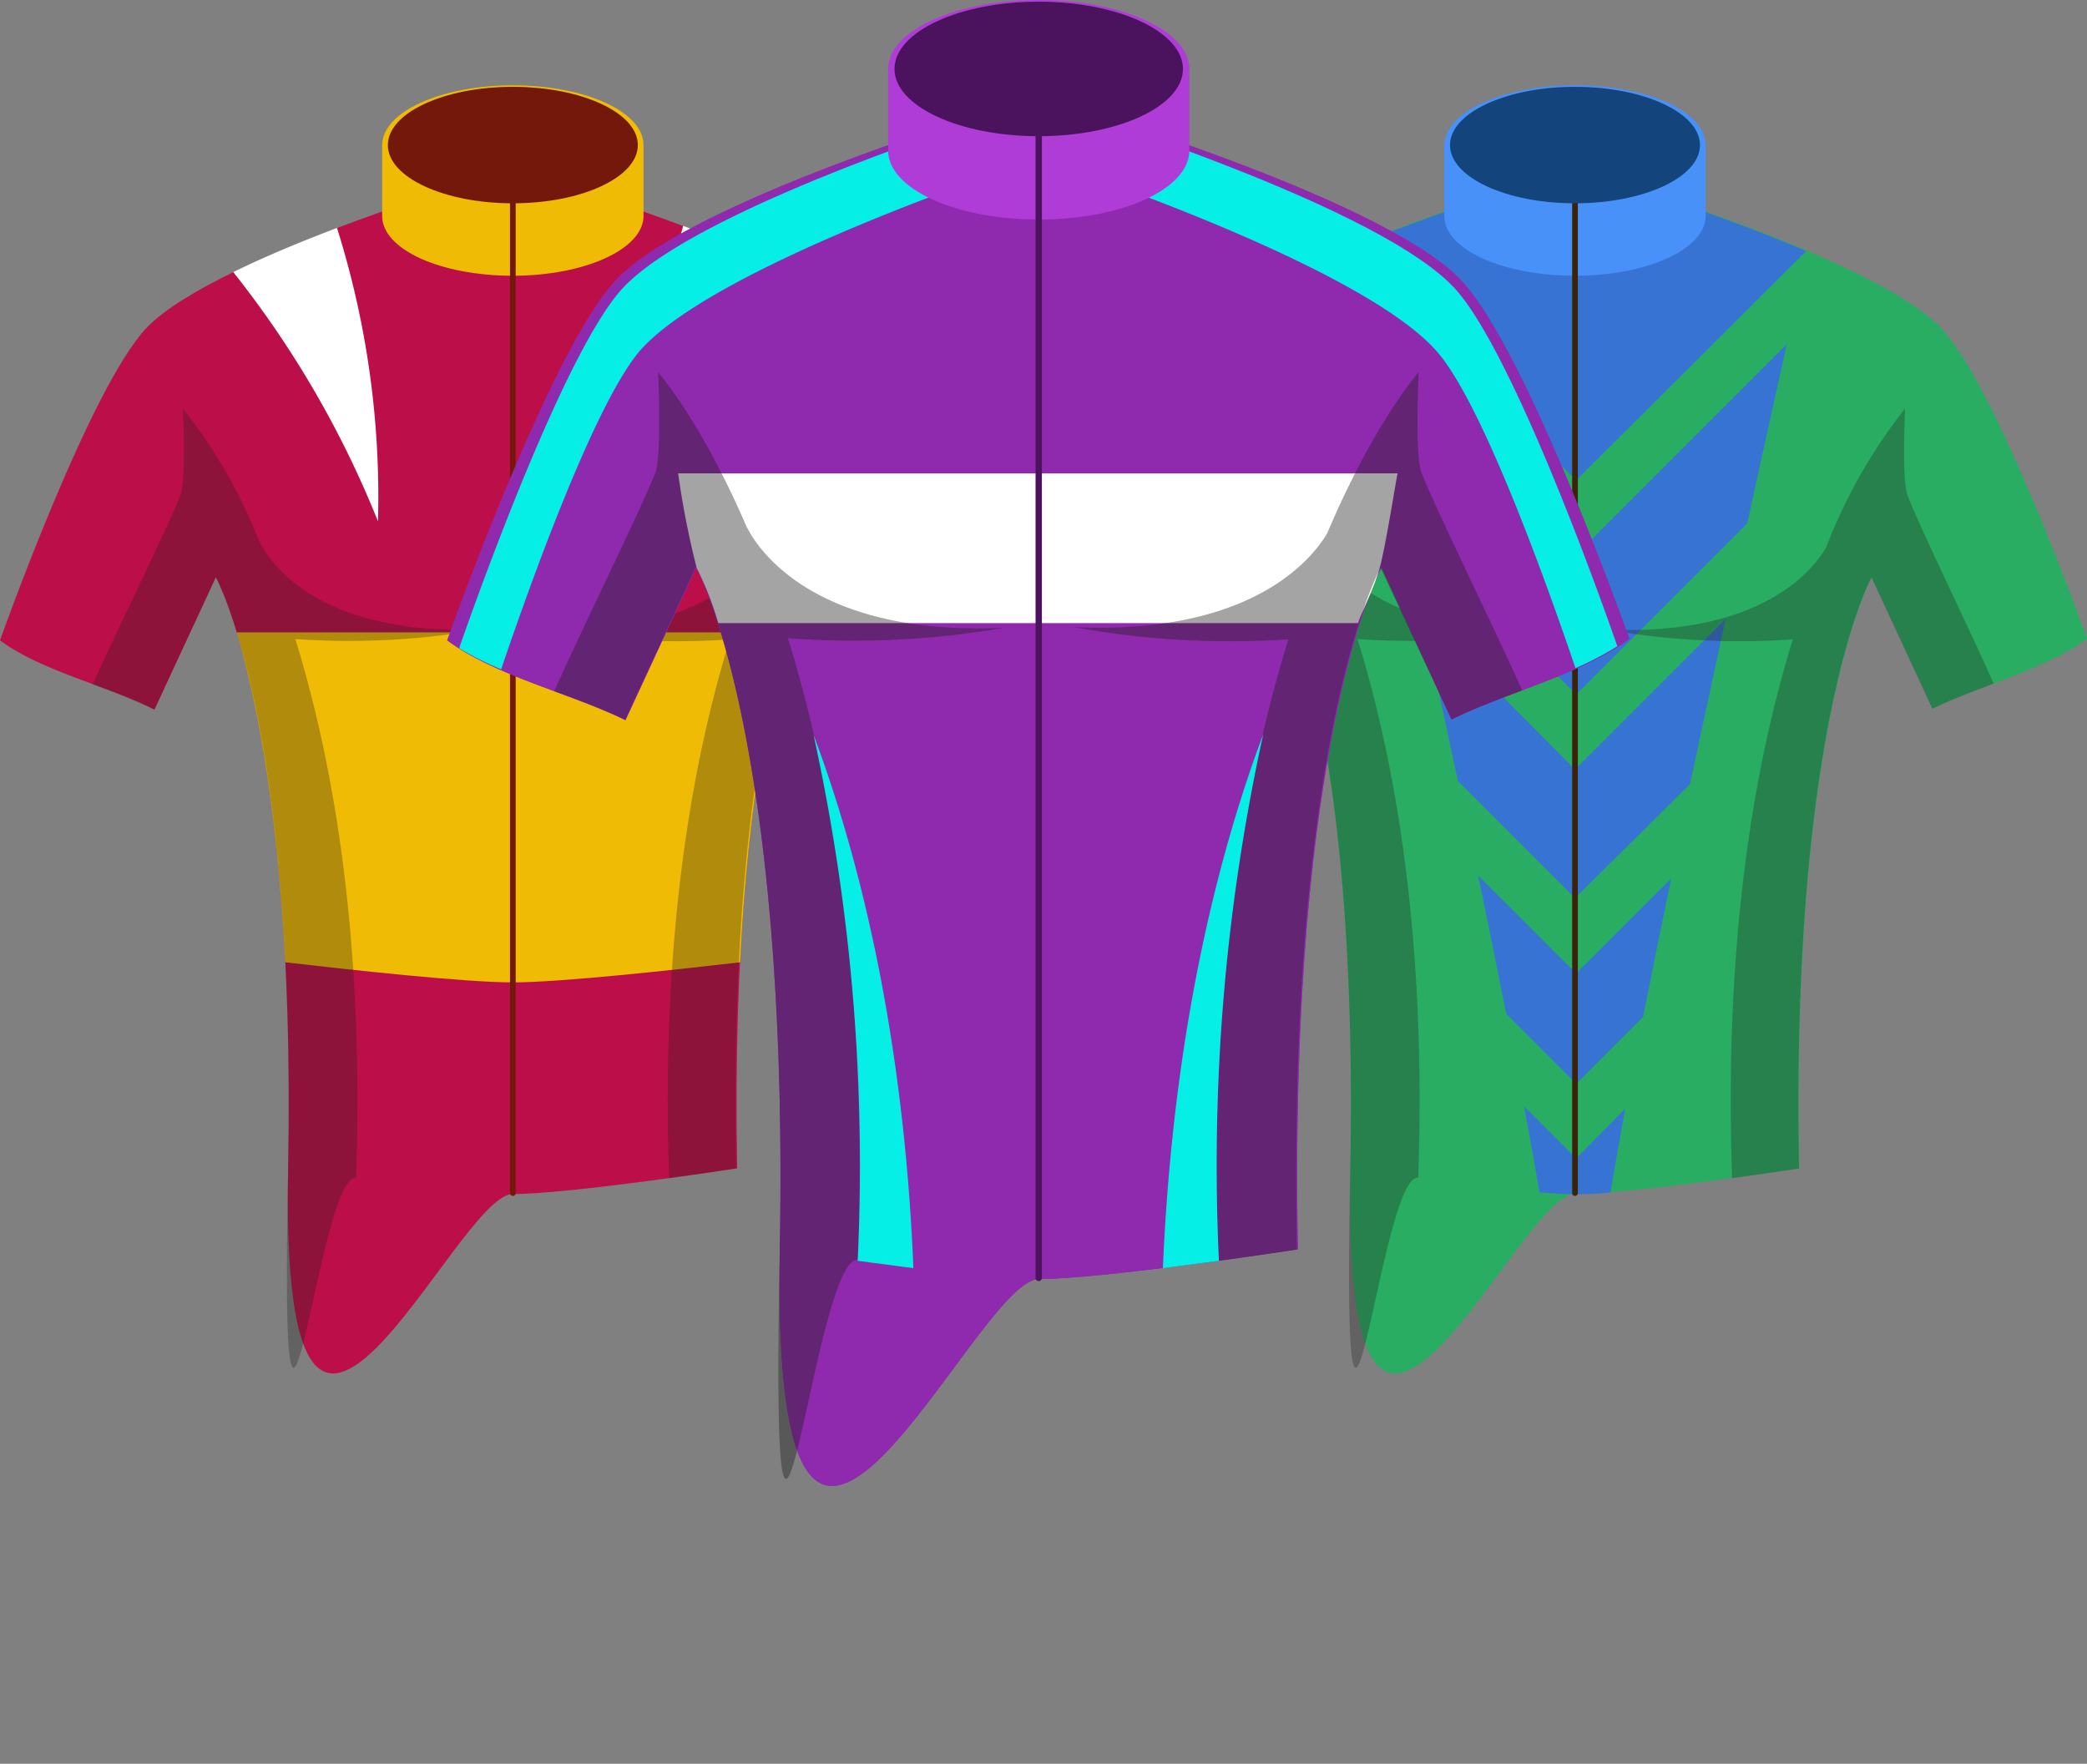 <svg xmlns="http://www.w3.org/2000/svg" viewBox="0 0 124.73 105.41"><rect x="0" y="0" width="124.73" height="105.41" fill="#808080" stroke="none"/><title>Depositphotos_95051650_01</title><g data-name="Layer 2" style="isolation:isolate"><path d="M52 42.35c2.77-1.35 6.79-2.35 9.25-4.18 0 0-5.33-15-8.73-18.58-4.19-4.38-21.88-9.49-21.88-9.49S13 15.2 8.77 19.58C5.35 23.16 0 38.27 0 38.27c2.46 1.84 6.49 2.73 9.23 4.14l3.67-7.91s4.83 8.66 4.32 35.32 10 1.54 13.42 1.54 13.42-1.54 13.42-1.54c-.51-26.66 4.33-35.32 4.33-35.32z" fill="#bc0f49"/><path d="M14.15 37.79c1 3.37 2.39 9.58 2.9 19.72 3.88.45 10.71 1.2 13.59 1.2s9.7-.75 13.59-1.2c.51-10.14 1.88-16.35 2.91-19.72z" fill="#efbb05"/><path d="M38.46 8.67c0-2-3.5-3.57-7.81-3.57s-7.81 1.6-7.81 3.57v4.24c0 2 3.5 3.57 7.81 3.57s7.81-1.6 7.81-3.57z" fill="#efbb05"/><ellipse cx="30.65" cy="8.67" rx="7.47" ry="3.48" fill="#75180c"/><path d="M30.82 12.06a.17.17 0 0 0-.17-.17.17.17 0 0 0-.17.17V71.3a.17.17 0 0 0 .17.17.17.17 0 0 0 .17-.17z" fill="#75180c"/><g opacity=".3" fill="#1f1b1c"><path d="M50.47 29.58c-.35-1-.14-5.17-.14-5.17a32 32 0 0 0-4.74 8.35c-.89 1.48-4.08 5.27-13.13 4.86a45.69 45.69 0 0 0 11.16.59c-2.27 7.33-4.13 17.85-3.63 32.2 2.28-.31 4-.58 4-.58-.51-26.66 4.33-35.32 4.33-35.32L52 42.35c1.08-.54 2.36-1 3.66-1.51-1.37-3.13-4.49-9.48-5.19-11.26z"/><path d="M15.43 32.19a31 31 0 0 0-4.5-7.78s.21 4.19-.14 5.17c-.7 1.79-3.86 8.22-5.25 11.32a39.54 39.54 0 0 1 3.69 1.5l3.67-7.91s4.83 8.66 4.32 35.32 1.76.27 4.06.58c.5-14.35-1.36-24.86-3.63-32.2a45.76 45.76 0 0 0 11.21-.59c-11.21.53-13.43-5.41-13.43-5.41z"/></g><path d="M40.83 13.5a54.55 54.55 0 0 0-2 16.25 57.89 57.89 0 0 1 7.84-13.84 97.84 97.84 0 0 0-5.84-2.41z" fill="#fff"/><path d="M22.59 31.16a53.49 53.49 0 0 0-2.45-17.54c-2.13.81-4.29 1.7-6.2 2.64a59.48 59.48 0 0 1 8.65 14.9z" fill="#fff"/><path d="M115.51 42.35c2.74-1.37 6.76-2.33 9.22-4.18 0 0-5.33-15-8.73-18.58-4.19-4.38-21.88-9.49-21.88-9.49s-17.69 5.1-21.88 9.49c-3.42 3.58-8.77 18.69-8.77 18.69 2.47 1.83 6.53 2.72 9.24 4.13l3.67-7.91s4.83 8.66 4.32 35.32 10 1.54 13.42 1.54 13.42-1.54 13.42-1.54c-.51-26.66 4.33-35.32 4.33-35.32z" fill="#29ad62"/><path d="M81.4 20.37q1.25 5.63 2.38 10.71L94.2 41.5l10.22-10.22q1.12-5.1 2.37-10.71L94.2 33.16z" fill="#3773d3"/><path d="M85 36.79q1.14 5.24 2.13 9.88l7 7 6.87-6.8 2.13-9.88-9 9z" fill="#3773d3"/><path d="M88.34 52.32q.93 4.47 1.68 8.27l4.18 4.18 4-4q.75-3.8 1.68-8.27l-5.68 5.68z" fill="#3773d3"/><path d="M94.2 28.7L107.95 15c-2.76-1.17-5.73-2.24-8.2-3.08H88.51c-2.44.82-5.37 1.88-8.1 3z" fill="#3773d3"/><path d="M94.2 69.23l-3.11-3.11c.35 1.88.66 3.6.92 5.14.84.07 1.57.11 2.13.11s1.28 0 2.11-.11c.25-1.49.55-3.15.88-5z" fill="#3773d3"/><path d="M101.94 8.67c0-2-3.5-3.57-7.81-3.57s-7.81 1.6-7.81 3.57v4.24c0 2 3.5 3.57 7.81 3.57s7.81-1.6 7.81-3.57z" fill="#4891f9"/><path d="M94.3 12.06a.17.17 0 0 0-.17-.17.17.17 0 0 0-.17.17V71.3a.17.17 0 0 0 .17.17.17.17 0 0 0 .17-.17z" fill="#3a2308"/><g opacity=".3" fill="#1f1b1c"><path d="M114 29.58c-.35-1-.14-5.17-.14-5.17a32 32 0 0 0-4.74 8.35c-.89 1.48-4.08 5.27-13.13 4.86a45.69 45.69 0 0 0 11.16.59c-2.27 7.33-4.13 17.85-3.63 32.2 2.28-.31 4-.58 4-.58-.51-26.66 4.33-35.32 4.33-35.32l3.64 7.85c1.08-.54 2.36-1 3.66-1.51-1.38-3.14-4.5-9.49-5.15-11.27z"/><path d="M78.91 32.19a31 31 0 0 0-4.5-7.78s.21 4.19-.14 5.17c-.7 1.79-3.86 8.22-5.25 11.32a39.54 39.54 0 0 1 3.69 1.5l3.67-7.91s4.83 8.66 4.32 35.32 1.76.27 4.06.58c.5-14.35-1.36-24.86-3.63-32.2a45.76 45.76 0 0 0 11.21-.59c-11.21.53-13.43-5.41-13.43-5.41z"/></g><ellipse cx="94.13" cy="8.67" rx="7.47" ry="3.48" fill="#13447c"/><path d="M86.75 43c3.16-1.59 7.8-2.69 10.63-4.82 0 0-6.15-17.34-10.07-21.44-4.83-5.09-25.24-10.98-25.24-10.98s-20.41 5.89-25.23 10.95c-3.94 4.13-10.11 21.56-10.11 21.56 2.84 2.12 7.49 3.2 10.65 4.77l4.23-9.13s5.57 10 5 40.75 11.59 1.78 15.48 1.78 15.48-1.78 15.48-1.78c-.58-30.75 5-40.75 5-40.75z" fill="#8f29ad"/><path d="M86.75 43c3.16-1.59 7.8-2.69 10.63-4.82 0 0-6.15-17.34-10.07-21.44-4.83-5.09-25.24-10.98-25.24-10.98s-20.41 5.89-25.23 10.95c-3.94 4.13-10.11 21.56-10.11 21.56 2.84 2.12 7.49 3.2 10.65 4.77l4.23-9.13s5.57 10 5 40.75 11.59 1.78 15.48 1.78 15.48-1.78 15.48-1.78c-.58-30.75 5-40.75 5-40.75z" fill="#8f29ad"/><path d="M83.53 28.29h-43a51 51 0 0 0 1.1 5.62 20.29 20.29 0 0 1 1.3 3.33h38.24c.12-.51 1-2.11 1.35-3.54.39-1.6.95-5.25 1.01-5.41z" fill="#fff"/><path d="M96.66 38.62c-1.07-3.09-6.27-17.62-9.71-21.38C82.19 12.05 62.07 6 62.07 6S42 12.05 37.2 17.24c-3.46 3.77-8.68 18.39-9.76 21.5A18.78 18.78 0 0 0 29.95 40c1.93-5.68 5.62-15.85 8.26-19 4.56-5.28 23.86-11.54 23.86-11.54s19.3 6.25 23.87 11.62c2.63 3.09 6.3 13.2 8.22 18.85a18.91 18.91 0 0 0 2.5-1.31z" fill="#05efe7"/><path d="M71.08 4.12c0-2.27-4-4.12-9-4.12s-9 1.84-9 4.12V9c0 2.27 4 4.12 9 4.12s9-1.84 9-4.12z" fill="#af3cd6"/><ellipse cx="62.08" cy="4.12" rx="8.62" ry="4.02" fill="#4b135e"/><path d="M62.27 8a.19.19 0 0 0-.19-.19.19.19 0 0 0-.19.19v68.37a.19.19 0 0 0 .19.19.19.19 0 0 0 .19-.19z" fill="#4b135e"/><g style="mix-blend-mode:multiply" opacity=".4" fill="#1f1b1c"><path d="M84.95 28.24c-.41-1.14-.16-6-.16-6s-2.66 3-5.47 9.63c-1 1.7-4.71 6.08-15.15 5.61a52.71 52.71 0 0 0 12.83.73c-2.62 8.46-4.76 20.6-4.19 37.14h.05c2.63-.36 4.65-.67 4.65-.67-.58-30.75 5-40.75 5-40.75L86.75 43c1.24-.62 2.72-1.17 4.22-1.74-1.62-3.64-5.22-10.96-6.02-13.02z"/><path d="M44.52 31.25c-2.71-6.22-5.19-9-5.19-9s.24 4.83-.16 6c-.81 2.07-4.45 9.48-6.05 13.06A45.61 45.61 0 0 1 37.37 43l4.23-9.13s5.57 10 5 40.75 2 .31 4.68.67c.58-16.55-1.57-28.68-4.19-37.15A52.79 52.79 0 0 0 60 37.52c-12.92.58-15.48-6.27-15.48-6.27z"/></g><path d="M72.85 75.35a120.28 120.28 0 0 1 2.65-31.48c-2.66 7.11-5.39 17.68-6 31.92l3.35-.44z" fill="#05efe7"/><path d="M48.62 43.91a120.32 120.32 0 0 1 2.64 31.44l3.33.44C54 61.57 51.28 51 48.62 43.91z" fill="#05efe7"/></g></svg>